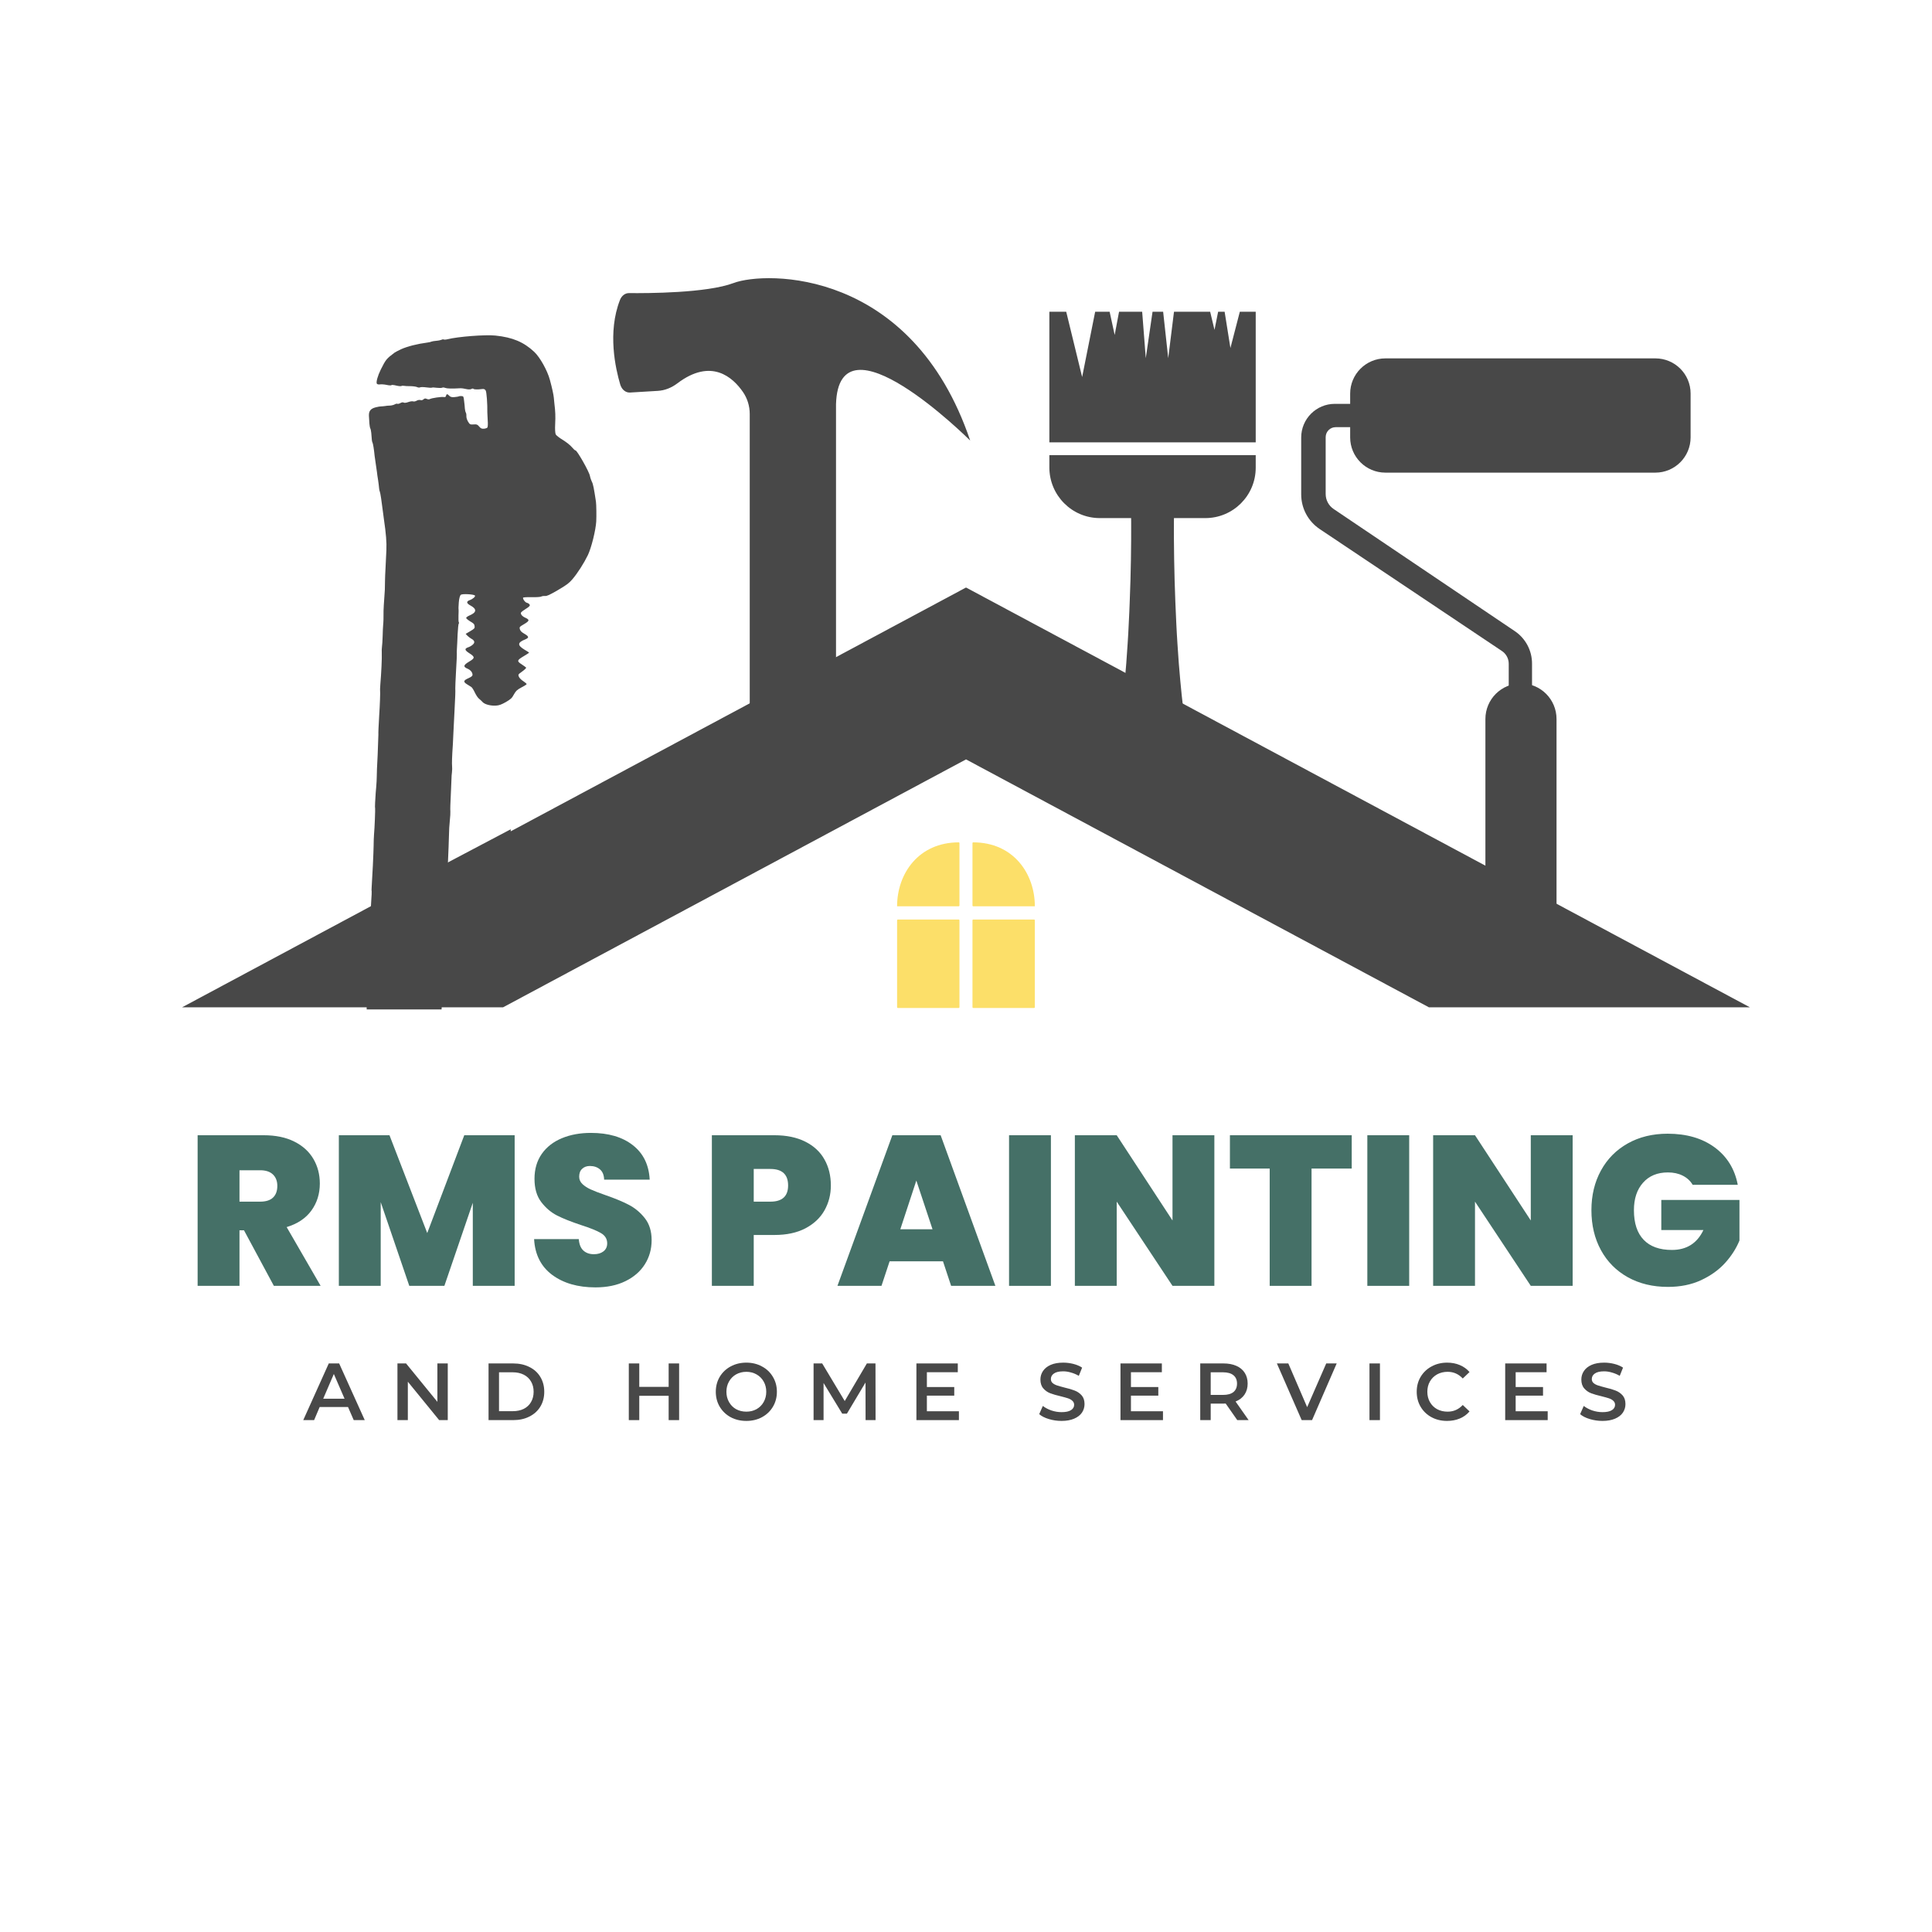 <svg xmlns="http://www.w3.org/2000/svg" xmlns:xlink="http://www.w3.org/1999/xlink" width="500" zoomAndPan="magnify" viewBox="0 0 375 375" height="500" preserveAspectRatio="xMidYMid meet" version="1.0"><defs><g/><clipPath id="c031a8af4c"><path d="M 34.668 114 L 340.668 114 L 340.668 195.516 L 34.668 195.516 Z M 34.668 114 " clip-rule="nonzero"/></clipPath><clipPath id="285d919b84"><path d="M 173 183 L 186 183 L 186 195.516 L 173 195.516 Z M 173 183 " clip-rule="nonzero"/></clipPath><clipPath id="4a58e2fab7"><path d="M 189 183 L 202 183 L 202 195.516 L 189 195.516 Z M 189 183 " clip-rule="nonzero"/></clipPath><clipPath id="cbe1b690cb"><path d="M 30 58 L 125 58 L 125 190 L 30 190 Z M 30 58 " clip-rule="nonzero"/></clipPath><clipPath id="d46dc051a1"><path d="M 63.777 34.652 L 157.625 81.746 L 91.691 213.133 L -2.156 166.035 Z M 63.777 34.652 " clip-rule="nonzero"/></clipPath><clipPath id="abf7deccbc"><path d="M 63.777 34.652 L 157.625 81.746 L 91.691 213.133 L -2.156 166.035 Z M 63.777 34.652 " clip-rule="nonzero"/></clipPath><clipPath id="e4e5f81da1"><path d="M 70 65 L 116 65 L 116 221 L 70 221 Z M 70 65 " clip-rule="nonzero"/></clipPath><clipPath id="8d81e7501d"><path d="M 8.156 108.75 L 97.328 56.211 L 164.715 170.586 L 75.543 223.125 Z M 8.156 108.75 " clip-rule="nonzero"/></clipPath><clipPath id="ee7e2f5a2b"><path d="M 97.145 56.316 L 7.973 108.855 L 75.359 223.23 L 164.531 170.691 Z M 97.145 56.316 " clip-rule="nonzero"/></clipPath><clipPath id="f61572f608"><path d="M 24.016 195.746 L 97.516 195.746 L 97.516 239.996 L 24.016 239.996 Z M 24.016 195.746 " clip-rule="nonzero"/></clipPath><clipPath id="a6179473e1"><path d="M 169.555 159.762 L 205.555 159.762 L 205.555 195.762 L 169.555 195.762 Z M 169.555 159.762 " clip-rule="nonzero"/></clipPath><clipPath id="3e79e6910e"><path d="M 174 178 L 187 178 L 187 195.75 L 174 195.75 Z M 174 178 " clip-rule="nonzero"/></clipPath><clipPath id="d402df4cce"><path d="M 174 163.5 L 187 163.5 L 187 176 L 174 176 Z M 174 163.5 " clip-rule="nonzero"/></clipPath><clipPath id="05fba39567"><path d="M 188.27 178.289 L 200.863 178.289 L 200.863 195.645 L 188.27 195.645 Z M 188.27 178.289 " clip-rule="nonzero"/></clipPath><clipPath id="026cf607b8"><path d="M 188.27 163.5 L 200.863 163.5 L 200.863 176 L 188.27 176 Z M 188.27 163.5 " clip-rule="nonzero"/></clipPath></defs><rect x="-37.5" width="450" fill="#ffffff" y="-37.5" height="450" fill-opacity="1"/><rect x="-37.5" width="450" fill="#ffffff" y="-37.5" height="450" fill-opacity="1"/><path fill="#484848" d="M 88.047 83.789 C 75.996 83.789 66.227 93.555 66.227 105.605 C 66.227 113.609 70.531 120.605 76.957 124.406 L 76.957 182.031 L 99.133 182.031 L 99.133 124.406 C 105.559 120.605 109.863 113.609 109.863 105.605 C 109.863 93.555 100.094 83.789 88.047 83.789 Z M 101.395 113.258 L 88.047 120.961 L 74.691 113.258 L 74.691 97.84 L 88.047 90.133 L 101.395 97.84 L 101.395 113.258 " fill-opacity="1" fill-rule="nonzero"/><g clip-path="url(#c031a8af4c)"><path fill="#484848" d="M 340.246 195.836 L 277.941 195.836 L 187.504 147.398 L 97.055 195.836 L 34.746 195.836 L 187.504 114.035 L 340.246 195.836 " fill-opacity="1" fill-rule="nonzero"/></g><path fill="#484848" d="M 177.137 171.766 C 179.359 169.559 182.422 168.188 185.805 168.188 L 185.805 180.445 L 173.547 180.445 C 173.547 178.348 174.074 176.371 175.004 174.641 C 175.57 173.582 176.285 172.617 177.137 171.766 " fill-opacity="1" fill-rule="nonzero"/><g clip-path="url(#285d919b84)"><path fill="#484848" d="M 173.586 183.613 L 185.805 183.613 L 185.805 195.836 L 173.586 195.836 L 173.586 183.613 " fill-opacity="1" fill-rule="nonzero"/></g><path fill="#484848" d="M 201.461 180.445 L 189.199 180.445 L 189.199 168.188 C 192.582 168.188 195.656 169.559 197.867 171.766 C 198.719 172.617 199.434 173.582 200.004 174.641 C 200.93 176.371 201.461 178.348 201.461 180.445 " fill-opacity="1" fill-rule="nonzero"/><g clip-path="url(#4a58e2fab7)"><path fill="#484848" d="M 189.199 183.613 L 201.418 183.613 L 201.418 195.836 L 189.199 195.836 L 189.199 183.613 " fill-opacity="1" fill-rule="nonzero"/></g><path fill="#484848" d="M 213.48 100.562 L 219.551 100.562 C 219.555 100.848 219.555 101.137 219.559 101.43 C 219.555 102.48 219.57 103.609 219.555 104.809 C 219.539 106.008 219.527 107.273 219.512 108.582 C 219.48 109.891 219.449 111.242 219.422 112.617 C 219.371 113.988 219.324 115.387 219.277 116.781 C 219.234 118.176 219.164 119.57 219.094 120.945 C 219.031 122.32 218.965 123.668 218.871 124.977 C 218.711 127.594 218.516 130.035 218.32 132.129 C 218.129 134.223 217.938 135.965 217.785 137.188 C 217.637 138.406 217.531 139.105 217.531 139.105 C 217.441 139.707 217.434 140.367 217.531 141 C 218.051 144.426 221.238 146.777 224.648 146.254 C 228.059 145.734 230.406 142.531 229.883 139.105 C 229.883 139.105 229.773 138.406 229.625 137.188 C 229.477 135.965 229.281 134.223 229.094 132.129 C 228.898 130.035 228.703 127.594 228.543 124.977 C 228.453 123.668 228.383 122.32 228.316 120.945 C 228.246 119.57 228.18 118.176 228.133 116.781 C 228.086 115.387 228.039 113.988 227.992 112.617 C 227.961 111.242 227.93 109.891 227.902 108.582 C 227.887 107.273 227.871 106.008 227.859 104.809 C 227.84 103.609 227.859 102.48 227.855 101.43 C 227.855 101.137 227.859 100.848 227.863 100.562 L 233.949 100.562 C 239.355 100.562 243.734 96.184 243.734 90.777 L 243.734 88.344 L 203.68 88.344 L 203.68 90.719 C 203.68 96.16 208.07 100.562 213.48 100.562 " fill-opacity="1" fill-rule="nonzero"/><path fill="#484848" d="M 243.734 60.512 L 240.648 60.512 L 238.824 67.551 L 237.699 60.512 L 236.438 60.512 L 235.734 64.031 L 234.891 60.512 L 227.871 60.512 L 226.75 69.52 L 225.766 60.512 L 223.707 60.512 L 222.395 69.52 L 221.695 60.512 L 217.207 60.512 L 216.359 65.016 L 215.379 60.512 L 212.57 60.512 L 210.043 73.184 L 206.953 60.512 L 203.68 60.512 L 203.68 85.855 L 243.734 85.855 L 243.734 60.512 " fill-opacity="1" fill-rule="nonzero"/><path fill="#484848" d="M 188.312 85.512 C 187.742 84.941 162.812 60.309 162.27 78.449 L 162.27 152.613 L 145.523 152.613 L 145.523 80.344 C 145.523 78.828 145.07 77.34 144.211 76.09 C 142.246 73.238 138.059 69.418 131.461 74.418 C 130.32 75.281 129.027 75.789 127.684 75.867 L 122.293 76.191 C 121.449 76.246 120.688 75.621 120.391 74.648 C 119.465 71.539 117.883 64.492 120.336 58.223 C 120.656 57.402 121.336 56.879 122.09 56.891 C 125.746 56.926 137.191 56.891 142.391 54.934 C 148.629 52.586 177.004 52.074 188.312 85.512 " fill-opacity="1" fill-rule="nonzero"/><path fill="#484848" d="M 328.145 76.379 L 328.145 84.898 C 328.145 88.676 325.082 91.738 321.305 91.738 L 268.902 91.738 C 265.129 91.738 262.066 88.676 262.066 84.898 L 262.066 76.402 C 262.066 72.625 265.129 69.562 268.902 69.562 L 321.309 69.562 C 325.086 69.562 328.145 72.613 328.145 76.379 " fill-opacity="1" fill-rule="nonzero"/><path fill="#484848" d="M 297.367 143.785 L 292.844 143.785 L 292.844 128.832 C 292.844 127.84 292.348 126.91 291.52 126.359 L 256.156 102.691 C 253.906 101.184 252.562 98.672 252.562 95.965 L 252.562 84.918 C 252.562 81.309 255.484 78.387 259.09 78.387 L 278.812 78.387 L 278.812 82.914 L 259.246 82.914 C 258.184 82.914 257.312 83.781 257.312 84.848 L 257.312 95.883 C 257.312 97.059 257.891 98.145 258.863 98.801 L 294.027 122.508 C 296.117 123.918 297.367 126.273 297.367 128.805 L 297.367 143.785 " fill-opacity="1" fill-rule="nonzero"/><path fill="#484848" d="M 295.223 190.938 C 291.406 190.938 288.316 187.848 288.316 184.039 L 288.316 139.555 C 288.316 135.742 291.406 132.652 295.223 132.652 C 299.031 132.652 302.121 135.742 302.121 139.555 L 302.121 184.039 C 302.121 187.848 299.031 190.938 295.223 190.938 " fill-opacity="1" fill-rule="nonzero"/><g clip-path="url(#cbe1b690cb)"><g clip-path="url(#d46dc051a1)"><g clip-path="url(#abf7deccbc)"><path fill="#ffffff" d="M 110.68 58.254 L 30.781 100.402 L 44.742 189.652 L 124.641 147.504 Z M 110.68 58.254 " fill-opacity="1" fill-rule="nonzero"/></g></g></g><g clip-path="url(#e4e5f81da1)"><g clip-path="url(#8d81e7501d)"><g clip-path="url(#ee7e2f5a2b)"><path fill="#484848" d="M 77.875 67.773 C 79.105 67.227 81 66.746 82.961 66.488 C 83.297 66.449 83.648 66.367 83.75 66.305 C 83.863 66.258 84.273 66.176 84.695 66.148 C 85.117 66.117 85.57 66.008 85.715 65.945 C 85.848 65.867 86.031 65.84 86.141 65.895 C 86.23 65.941 86.559 65.926 86.871 65.844 C 88.961 65.328 94.172 64.93 96.164 65.133 C 99.504 65.48 101.652 66.387 103.695 68.297 C 104.816 69.352 106.238 71.906 106.727 73.711 C 107.168 75.309 107.453 76.676 107.496 77.188 C 107.512 77.379 107.559 77.867 107.602 78.281 C 107.797 79.863 107.836 80.777 107.758 82.34 C 107.703 83.227 107.758 84.133 107.871 84.328 C 107.996 84.535 108.621 85.023 109.297 85.422 C 109.957 85.832 110.715 86.441 111 86.793 C 111.289 87.141 111.602 87.438 111.715 87.43 C 112.023 87.445 114.355 91.539 114.504 92.367 C 114.578 92.762 114.762 93.273 114.895 93.535 C 115.113 93.906 115.289 94.816 115.672 97.363 C 115.75 97.898 115.789 100.129 115.73 101.219 C 115.625 102.938 114.801 106.277 114.109 107.742 C 113.332 109.336 112.109 111.254 111.082 112.457 C 110.426 113.203 110 113.531 108.281 114.543 C 106.66 115.48 106.16 115.715 105.781 115.68 C 105.508 115.66 105.18 115.715 105.047 115.793 C 104.898 115.879 104.07 115.93 103.184 115.914 C 102.289 115.883 101.547 115.941 101.527 116.012 C 101.453 116.293 101.969 116.965 102.297 117.012 C 102.477 117.047 102.703 117.195 102.789 117.34 C 102.922 117.562 102.809 117.711 101.965 118.246 C 101.09 118.82 101.02 118.902 101.148 119.227 C 101.23 119.438 101.551 119.707 101.852 119.848 C 102.848 120.281 102.816 120.5 101.734 121.137 C 100.832 121.668 100.781 121.719 100.91 122.141 C 100.984 122.434 101.242 122.703 101.691 122.957 C 102.715 123.547 102.746 123.77 101.918 124.121 C 100.445 124.707 100.398 125.234 101.742 126.059 C 102.266 126.367 102.684 126.641 102.699 126.668 C 102.719 126.699 102.293 126.992 101.727 127.32 C 100.32 128.152 100.277 128.316 101.246 128.941 C 101.668 129.215 102.055 129.504 102.125 129.582 C 102.168 129.656 101.828 129.996 101.367 130.328 C 100.566 130.898 100.531 130.941 100.719 131.367 C 100.82 131.605 101.211 131.996 101.59 132.23 C 101.945 132.461 102.23 132.711 102.223 132.797 C 102.188 132.875 101.738 133.16 101.188 133.445 C 100.34 133.906 100.16 134.07 99.746 134.793 C 99.359 135.52 99.148 135.703 98.184 136.273 C 97.348 136.746 96.875 136.926 96.273 136.957 C 95.238 137.027 94.102 136.723 93.688 136.289 C 93.512 136.094 93.191 135.785 92.969 135.613 C 92.75 135.445 92.391 134.898 92.172 134.43 C 91.945 133.941 91.645 133.465 91.504 133.363 C 91.352 133.273 91 133.047 90.707 132.859 C 89.871 132.352 89.914 132.086 90.895 131.652 C 91.492 131.379 91.695 131.219 91.715 131.008 C 91.727 130.523 91.355 130.062 90.758 129.797 C 89.863 129.426 89.926 129.09 91.051 128.426 C 92.219 127.738 92.227 127.516 91.074 126.777 C 90.148 126.188 90.113 125.887 90.949 125.613 C 91.211 125.52 91.582 125.301 91.797 125.094 C 92.242 124.695 92.105 124.293 91.441 123.949 C 91.234 123.832 90.91 123.582 90.711 123.383 L 90.387 123.035 L 91.273 122.512 C 92.074 122.039 92.176 121.941 92.117 121.535 C 92.082 121.137 91.941 121 91.273 120.617 C 90.84 120.352 90.48 120.047 90.48 119.945 C 90.488 119.82 90.781 119.609 91.148 119.453 C 92.539 118.871 92.586 118.207 91.309 117.523 C 90.516 117.094 90.469 116.742 91.191 116.477 C 91.785 116.266 92.305 115.797 92.191 115.605 C 92.035 115.34 89.746 115.211 89.445 115.449 C 89.273 115.59 89.109 116.164 89.051 116.941 C 88.996 117.629 88.977 118.238 89.012 118.297 C 89.023 118.352 89.023 118.891 88.992 119.484 C 88.973 120.098 88.988 120.664 89.051 120.77 C 89.113 120.871 89.105 120.996 89.047 121.031 C 88.973 121.074 88.883 122.004 88.824 123.094 C 88.777 124.199 88.723 125.492 88.684 125.973 C 88.664 126.441 88.645 126.852 88.672 126.895 C 88.688 126.926 88.637 128.395 88.523 130.133 C 88.422 131.891 88.359 133.441 88.371 133.598 C 88.406 134.133 88.367 135.352 88.219 138.012 C 88.137 139.461 88.047 141.207 88.023 141.879 C 88 142.551 87.938 143.727 87.898 144.508 C 87.734 146.836 87.699 148.234 87.75 148.723 C 87.781 148.984 87.773 149.508 87.723 149.934 C 87.668 150.348 87.637 150.766 87.645 150.879 C 87.641 150.98 87.605 152 87.551 153.129 C 87.395 156.453 87.379 157 87.414 157.5 C 87.43 157.766 87.395 158.547 87.312 159.254 C 87.227 159.961 87.145 161.348 87.137 162.348 C 87.102 164.145 86.855 169.656 86.664 173.16 C 86.559 175.277 86.535 176.047 86.473 177.941 C 86.453 178.688 86.391 180.141 86.34 181.172 C 86.277 182.184 86.219 183.438 86.207 183.922 C 86.191 184.406 86.105 186.355 86.027 188.258 C 85.934 190.164 85.859 192.305 85.848 193.031 C 85.836 193.754 85.781 194.984 85.719 195.758 C 85.656 196.531 85.594 197.609 85.586 198.172 C 85.531 200.555 85.441 202.664 85.312 204.852 C 85.23 206.137 85.176 207.566 85.184 208.02 C 85.207 210.223 84.875 213.688 84.539 214.781 C 84.328 215.469 83.746 216.648 83.23 217.43 C 82.332 218.816 82.281 218.867 80.828 219.723 C 79.48 220.516 79.246 220.594 78.227 220.656 C 76.848 220.754 74.969 220.203 73.836 219.395 C 73.105 218.867 72.879 218.582 71.926 216.969 C 71.141 215.637 70.824 214.965 70.758 214.445 C 70.578 213.195 70.52 211.672 70.562 210.055 C 70.59 209.18 70.613 208.309 70.609 208.133 C 70.617 207.945 70.684 206.43 70.77 204.785 C 70.859 203.137 70.902 201.555 70.883 201.285 C 70.855 201.004 70.887 200.746 70.945 200.711 C 71.004 200.676 71.027 200.484 70.969 200.277 C 70.934 200.082 70.961 199.148 71.055 198.191 C 71.137 197.246 71.191 196.258 71.176 195.988 C 71.148 195.504 71.184 194.586 71.289 192.629 C 71.312 192.059 71.289 191.512 71.227 191.41 C 71.176 191.32 71.184 191.195 71.258 191.152 C 71.316 191.117 71.391 190.734 71.414 190.301 C 71.445 189.883 71.48 189.027 71.516 188.41 C 71.562 187.781 71.547 187.211 71.512 187.152 C 71.477 187.094 71.496 186.547 71.539 185.941 C 71.59 185.352 71.641 184.625 71.664 184.332 C 71.715 183.504 71.883 179.016 71.922 177.18 C 71.93 176.992 71.984 176.004 72.051 174.965 C 72.133 173.922 72.164 173.023 72.141 172.98 C 72.113 172.938 72.102 172.645 72.133 172.324 C 72.262 170.516 72.508 165.383 72.52 164.18 C 72.52 163.402 72.566 162.395 72.598 161.941 C 72.715 160.754 72.859 156.938 72.809 156.848 C 72.773 156.789 72.785 156.305 72.809 155.77 C 72.852 155.227 72.879 154.633 72.891 154.445 C 72.883 154.27 72.957 153.512 73.02 152.773 C 73.086 152.039 73.129 151.133 73.129 150.754 C 73.117 150.402 73.191 148.465 73.305 146.484 C 73.391 144.496 73.453 142.742 73.445 142.59 C 73.418 142.309 73.484 140.832 73.602 138.867 C 73.738 136.891 73.828 134.207 73.777 134.117 C 73.75 134.07 73.773 133.539 73.816 132.934 C 74.012 130.625 74.148 127.672 74.102 126.844 C 74.074 126.359 74.102 125.766 74.141 125.523 C 74.184 125.258 74.25 124.324 74.273 123.449 C 74.289 122.562 74.34 121.598 74.367 121.34 C 74.402 121.062 74.426 120.527 74.434 120.164 C 74.438 119.805 74.441 119.062 74.445 118.523 C 74.453 118 74.527 116.938 74.582 116.188 C 74.688 115.008 74.734 113.906 74.734 112.547 C 74.719 112.355 74.781 111.242 74.84 110.055 C 74.895 108.863 74.961 107.387 74.996 106.77 C 75.066 105.328 74.922 103.523 74.527 100.859 C 74.461 100.301 74.355 99.586 74.32 99.289 C 74.105 97.5 73.82 95.594 73.723 95.43 C 73.664 95.328 73.594 95.008 73.574 94.703 C 73.559 94.41 73.465 93.707 73.383 93.156 C 73.297 92.609 73.18 91.902 73.16 91.594 C 73.113 91.281 73.02 90.578 72.934 90.031 C 72.852 89.48 72.746 88.766 72.711 88.465 C 72.602 87.297 72.41 86.09 72.305 85.914 C 72.191 85.723 72.164 85.438 72.059 84.004 C 72.023 83.645 71.945 83.273 71.875 83.152 C 71.805 83.035 71.73 82.602 71.703 82.219 C 71.676 81.836 71.637 81.16 71.609 80.738 C 71.566 79.785 71.926 79.312 72.934 79.059 C 73.312 78.957 73.785 78.879 73.945 78.883 C 74.109 78.887 74.445 78.848 74.703 78.816 C 74.957 78.766 75.406 78.719 75.707 78.723 C 76.016 78.703 76.418 78.605 76.609 78.492 C 76.801 78.379 77.043 78.316 77.141 78.379 C 77.227 78.426 77.508 78.359 77.746 78.219 C 77.969 78.09 78.242 78.047 78.355 78.141 C 78.469 78.23 78.859 78.184 79.219 78.051 C 79.582 77.918 80 77.848 80.176 77.906 C 80.332 77.973 80.652 77.902 80.875 77.773 C 81.094 77.641 81.422 77.59 81.621 77.652 C 81.801 77.727 82.043 77.66 82.211 77.504 C 82.383 77.324 82.59 77.301 82.82 77.422 C 83.02 77.523 83.293 77.547 83.441 77.457 C 83.766 77.266 85.672 76.98 86.141 77.062 C 86.406 77.105 86.508 77.047 86.559 76.859 C 86.668 76.434 86.82 76.422 87.176 76.793 C 87.41 77.055 87.715 77.133 88.223 77.074 C 88.621 77.039 89 76.977 89.074 76.93 C 89.164 76.879 89.395 76.863 89.602 76.879 C 89.957 76.91 89.984 76.953 90.082 77.832 C 90.152 78.352 90.219 79.008 90.23 79.301 C 90.254 79.609 90.34 79.957 90.426 80.105 C 90.504 80.238 90.547 80.551 90.527 80.785 C 90.496 81 90.637 81.477 90.836 81.816 C 91.168 82.379 91.254 82.43 91.906 82.383 C 92.488 82.32 92.703 82.414 93.008 82.793 C 93.293 83.145 93.516 83.25 93.914 83.215 C 94.219 83.195 94.512 83.082 94.598 82.992 C 94.691 82.875 94.719 82.242 94.664 81.578 C 94.625 80.902 94.586 80.227 94.59 80.062 C 94.621 78.391 94.449 76.098 94.273 75.801 C 94.117 75.535 93.91 75.457 93.547 75.516 C 92.676 75.629 91.965 75.605 91.879 75.461 C 91.832 75.387 91.664 75.406 91.488 75.508 C 91.324 75.605 90.871 75.613 90.496 75.516 C 90.117 75.418 89.574 75.34 89.266 75.363 C 87.688 75.457 86.75 75.426 86.41 75.289 C 86.219 75.203 85.949 75.184 85.832 75.25 C 85.711 75.32 85.234 75.324 84.785 75.27 C 84.324 75.203 83.902 75.191 83.812 75.246 C 83.738 75.289 83.242 75.262 82.723 75.188 C 82.199 75.117 81.66 75.113 81.543 75.184 C 81.426 75.254 81.152 75.234 80.977 75.141 C 80.777 75.039 80.195 74.961 79.668 74.953 C 79.152 74.957 78.582 74.934 78.418 74.891 C 78.254 74.848 78.023 74.863 77.918 74.926 C 77.816 74.988 77.336 74.949 76.863 74.828 C 76.395 74.707 75.984 74.691 75.965 74.762 C 75.949 74.832 75.523 74.82 75.039 74.707 C 74.562 74.609 73.957 74.566 73.707 74.617 C 73.473 74.656 73.211 74.586 73.141 74.469 C 72.969 74.172 73.32 72.91 73.914 71.719 C 74.898 69.766 74.992 69.648 76.578 68.453 C 76.777 68.316 77.359 68.016 77.875 67.773 Z M 75.27 211.27 C 74.508 211.938 74 213.516 74.273 214.352 C 74.344 214.605 74.371 214.891 74.324 214.98 C 74.184 215.281 75.215 216.828 75.816 217.211 C 77.059 217.996 78.102 218.039 79.27 217.348 C 80.004 216.898 80.18 216.695 80.613 215.801 C 81.52 213.852 81.152 211.875 79.652 210.781 C 78.539 209.98 76.816 209.898 75.988 210.625 C 75.82 210.785 75.512 211.066 75.27 211.27 Z M 75.27 211.27 " fill-opacity="1" fill-rule="nonzero"/></g></g></g><g clip-path="url(#f61572f608)"><path fill="#ffffff" d="M 24.016 239.922 L 24.016 195.934 L 97.602 195.934 L 97.602 239.922 Z M 24.016 239.922 " fill-opacity="1" fill-rule="nonzero"/></g><g clip-path="url(#a6179473e1)"><path fill="#ffffff" d="M 169.555 159.762 L 205.441 159.762 L 205.441 195.645 L 169.555 195.645 Z M 169.555 159.762 " fill-opacity="1" fill-rule="nonzero"/></g><g clip-path="url(#3e79e6910e)"><path fill="#fcdf69" d="M 186.102 178.484 L 174.258 178.484 C 174.184 178.484 174.125 178.551 174.125 178.633 L 174.125 195.5 C 174.125 195.582 174.184 195.645 174.258 195.645 L 186.102 195.645 C 186.172 195.645 186.23 195.582 186.23 195.5 L 186.23 178.633 C 186.23 178.551 186.172 178.484 186.102 178.484 " fill-opacity="1" fill-rule="nonzero"/></g><g clip-path="url(#d402df4cce)"><path fill="#fcdf69" d="M 186.102 163.5 C 178.32 163.5 174.125 169.543 174.125 175.906 L 186.102 175.906 C 186.172 175.906 186.23 175.84 186.23 175.758 L 186.23 163.648 C 186.23 163.566 186.172 163.5 186.102 163.5 " fill-opacity="1" fill-rule="nonzero"/></g><g clip-path="url(#05fba39567)"><path fill="#fcdf69" d="M 200.734 178.484 L 188.887 178.484 C 188.812 178.484 188.758 178.551 188.758 178.633 L 188.758 195.5 C 188.758 195.582 188.812 195.645 188.887 195.645 L 200.734 195.645 C 200.805 195.645 200.863 195.582 200.863 195.5 L 200.863 178.633 C 200.863 178.551 200.805 178.484 200.734 178.484 " fill-opacity="1" fill-rule="nonzero"/></g><g clip-path="url(#026cf607b8)"><path fill="#fcdf69" d="M 188.887 175.906 L 200.863 175.906 C 200.863 169.605 196.734 163.5 188.887 163.5 C 188.812 163.5 188.758 163.566 188.758 163.648 L 188.758 175.758 C 188.758 175.84 188.812 175.906 188.887 175.906 " fill-opacity="1" fill-rule="nonzero"/></g><g fill="#457067" fill-opacity="1"><g transform="translate(36.031, 249.583)"><g><path d="M 17.125 0 L 11.328 -10.781 L 10.453 -10.781 L 10.453 0 L 2.328 0 L 2.328 -29.234 L 15.141 -29.234 C 17.484 -29.234 19.469 -28.82 21.094 -28 C 22.727 -27.188 23.961 -26.066 24.797 -24.641 C 25.629 -23.223 26.047 -21.629 26.047 -19.859 C 26.047 -17.867 25.5 -16.117 24.406 -14.609 C 23.312 -13.109 21.711 -12.039 19.609 -11.406 L 26.203 0 Z M 10.453 -16.344 L 14.469 -16.344 C 15.57 -16.344 16.398 -16.602 16.953 -17.125 C 17.516 -17.656 17.797 -18.414 17.797 -19.406 C 17.797 -20.344 17.508 -21.082 16.938 -21.625 C 16.375 -22.164 15.551 -22.438 14.469 -22.438 L 10.453 -22.438 Z M 10.453 -16.344 "/></g></g></g><g fill="#457067" fill-opacity="1"><g transform="translate(63.442, 249.583)"><g><path d="M 36.453 -29.234 L 36.453 0 L 28.328 0 L 28.328 -16.125 L 22.812 0 L 16 0 L 10.453 -16.25 L 10.453 0 L 2.328 0 L 2.328 -29.234 L 12.156 -29.234 L 19.484 -10.25 L 26.672 -29.234 Z M 36.453 -29.234 "/></g></g></g><g fill="#457067" fill-opacity="1"><g transform="translate(102.215, 249.583)"><g><path d="M 13.359 0.297 C 9.953 0.297 7.156 -0.508 4.969 -2.125 C 2.789 -3.75 1.617 -6.066 1.453 -9.078 L 10.125 -9.078 C 10.207 -8.055 10.508 -7.312 11.031 -6.844 C 11.551 -6.375 12.227 -6.141 13.062 -6.141 C 13.812 -6.141 14.426 -6.32 14.906 -6.688 C 15.395 -7.062 15.641 -7.582 15.641 -8.25 C 15.641 -9.102 15.238 -9.766 14.438 -10.234 C 13.633 -10.711 12.332 -11.238 10.531 -11.812 C 8.625 -12.445 7.082 -13.062 5.906 -13.656 C 4.727 -14.258 3.703 -15.133 2.828 -16.281 C 1.961 -17.426 1.531 -18.926 1.531 -20.781 C 1.531 -22.656 2 -24.266 2.938 -25.609 C 3.883 -26.953 5.188 -27.969 6.844 -28.656 C 8.5 -29.344 10.379 -29.688 12.484 -29.688 C 15.879 -29.688 18.594 -28.891 20.625 -27.297 C 22.656 -25.711 23.742 -23.484 23.891 -20.609 L 15.047 -20.609 C 15.023 -21.492 14.758 -22.156 14.25 -22.594 C 13.738 -23.039 13.082 -23.266 12.281 -23.266 C 11.664 -23.266 11.164 -23.082 10.781 -22.719 C 10.395 -22.363 10.203 -21.852 10.203 -21.188 C 10.203 -20.633 10.414 -20.156 10.844 -19.75 C 11.27 -19.352 11.801 -19.008 12.438 -18.719 C 13.07 -18.426 14.016 -18.062 15.266 -17.625 C 17.109 -16.988 18.629 -16.359 19.828 -15.734 C 21.035 -15.109 22.078 -14.238 22.953 -13.125 C 23.828 -12.008 24.266 -10.594 24.266 -8.875 C 24.266 -7.133 23.828 -5.57 22.953 -4.188 C 22.078 -2.801 20.816 -1.707 19.172 -0.906 C 17.535 -0.102 15.598 0.297 13.359 0.297 Z M 13.359 0.297 "/></g></g></g><g fill="#457067" fill-opacity="1"><g transform="translate(127.925, 249.583)"><g/></g></g><g fill="#457067" fill-opacity="1"><g transform="translate(135.846, 249.583)"><g><path d="M 25.422 -19.484 C 25.422 -17.723 25.008 -16.113 24.188 -14.656 C 23.375 -13.207 22.145 -12.047 20.5 -11.172 C 18.852 -10.305 16.844 -9.875 14.469 -9.875 L 10.453 -9.875 L 10.453 0 L 2.328 0 L 2.328 -29.234 L 14.469 -29.234 C 16.82 -29.234 18.82 -28.816 20.469 -27.984 C 22.113 -27.16 23.348 -26.016 24.172 -24.547 C 25.004 -23.086 25.422 -21.398 25.422 -19.484 Z M 13.688 -16.344 C 15.977 -16.344 17.125 -17.391 17.125 -19.484 C 17.125 -21.617 15.977 -22.688 13.688 -22.688 L 10.453 -22.688 L 10.453 -16.344 Z M 13.688 -16.344 "/></g></g></g><g fill="#457067" fill-opacity="1"><g transform="translate(162.22, 249.583)"><g><path d="M 20.812 -4.766 L 10.453 -4.766 L 8.875 0 L 0.328 0 L 10.984 -29.234 L 20.359 -29.234 L 30.984 0 L 22.391 0 Z M 18.781 -10.984 L 15.641 -20.438 L 12.531 -10.984 Z M 18.781 -10.984 "/></g></g></g><g fill="#457067" fill-opacity="1"><g transform="translate(193.528, 249.583)"><g><path d="M 10.453 -29.234 L 10.453 0 L 2.328 0 L 2.328 -29.234 Z M 10.453 -29.234 "/></g></g></g><g fill="#457067" fill-opacity="1"><g transform="translate(206.301, 249.583)"><g><path d="M 29.406 0 L 21.281 0 L 10.453 -16.344 L 10.453 0 L 2.328 0 L 2.328 -29.234 L 10.453 -29.234 L 21.281 -12.688 L 21.281 -29.234 L 29.406 -29.234 Z M 29.406 0 "/></g></g></g><g fill="#457067" fill-opacity="1"><g transform="translate(238.024, 249.583)"><g><path d="M 24.344 -29.234 L 24.344 -22.766 L 16.547 -22.766 L 16.547 0 L 8.422 0 L 8.422 -22.766 L 0.703 -22.766 L 0.703 -29.234 Z M 24.344 -29.234 "/></g></g></g><g fill="#457067" fill-opacity="1"><g transform="translate(263.071, 249.583)"><g><path d="M 10.453 -29.234 L 10.453 0 L 2.328 0 L 2.328 -29.234 Z M 10.453 -29.234 "/></g></g></g><g fill="#457067" fill-opacity="1"><g transform="translate(275.843, 249.583)"><g><path d="M 29.406 0 L 21.281 0 L 10.453 -16.344 L 10.453 0 L 2.328 0 L 2.328 -29.234 L 10.453 -29.234 L 21.281 -12.688 L 21.281 -29.234 L 29.406 -29.234 Z M 29.406 0 "/></g></g></g><g fill="#457067" fill-opacity="1"><g transform="translate(307.566, 249.583)"><g><path d="M 20.984 -19.609 C 20.516 -20.391 19.867 -20.984 19.047 -21.391 C 18.234 -21.805 17.273 -22.016 16.172 -22.016 C 14.129 -22.016 12.52 -21.348 11.344 -20.016 C 10.164 -18.691 9.578 -16.914 9.578 -14.688 C 9.578 -12.164 10.207 -10.25 11.469 -8.938 C 12.727 -7.625 14.555 -6.969 16.953 -6.969 C 19.805 -6.969 21.844 -8.254 23.062 -10.828 L 14.891 -10.828 L 14.891 -16.672 L 30.062 -16.672 L 30.062 -8.797 C 29.426 -7.242 28.492 -5.789 27.266 -4.438 C 26.035 -3.082 24.477 -1.969 22.594 -1.094 C 20.719 -0.227 18.578 0.203 16.172 0.203 C 13.242 0.203 10.648 -0.422 8.391 -1.672 C 6.141 -2.93 4.398 -4.688 3.172 -6.938 C 1.941 -9.195 1.328 -11.781 1.328 -14.688 C 1.328 -17.562 1.941 -20.125 3.172 -22.375 C 4.398 -24.625 6.133 -26.379 8.375 -27.641 C 10.613 -28.898 13.195 -29.531 16.125 -29.531 C 19.801 -29.531 22.844 -28.645 25.25 -26.875 C 27.656 -25.102 29.148 -22.68 29.734 -19.609 Z M 20.984 -19.609 "/></g></g></g><g fill="#484848" fill-opacity="1"><g transform="translate(58.939, 275.643)"><g><path d="M 8.609 -2.547 L 3.109 -2.547 L 2.031 0 L -0.078 0 L 4.875 -11 L 6.891 -11 L 11.859 0 L 9.719 0 Z M 7.938 -4.156 L 5.859 -8.953 L 3.797 -4.156 Z M 7.938 -4.156 "/></g></g></g><g fill="#484848" fill-opacity="1"><g transform="translate(75.661, 275.643)"><g><path d="M 11.25 -11 L 11.25 0 L 9.578 0 L 3.5 -7.453 L 3.5 0 L 1.484 0 L 1.484 -11 L 3.156 -11 L 9.234 -3.547 L 9.234 -11 Z M 11.25 -11 "/></g></g></g><g fill="#484848" fill-opacity="1"><g transform="translate(93.343, 275.643)"><g><path d="M 1.484 -11 L 6.281 -11 C 7.457 -11 8.5 -10.77 9.406 -10.312 C 10.32 -9.863 11.031 -9.223 11.531 -8.391 C 12.039 -7.555 12.297 -6.594 12.297 -5.5 C 12.297 -4.406 12.039 -3.441 11.531 -2.609 C 11.031 -1.785 10.32 -1.145 9.406 -0.688 C 8.5 -0.227 7.457 0 6.281 0 L 1.484 0 Z M 6.188 -1.734 C 7 -1.734 7.711 -1.883 8.328 -2.188 C 8.941 -2.5 9.41 -2.941 9.734 -3.516 C 10.066 -4.086 10.234 -4.75 10.234 -5.5 C 10.234 -6.258 10.066 -6.922 9.734 -7.484 C 9.41 -8.055 8.941 -8.5 8.328 -8.812 C 7.711 -9.125 7 -9.281 6.188 -9.281 L 3.516 -9.281 L 3.516 -1.734 Z M 6.188 -1.734 "/></g></g></g><g fill="#484848" fill-opacity="1"><g transform="translate(111.275, 275.643)"><g/></g></g><g fill="#484848" fill-opacity="1"><g transform="translate(120.566, 275.643)"><g><path d="M 11.25 -11 L 11.25 0 L 9.219 0 L 9.219 -4.719 L 3.516 -4.719 L 3.516 0 L 1.484 0 L 1.484 -11 L 3.516 -11 L 3.516 -6.453 L 9.219 -6.453 L 9.219 -11 Z M 11.25 -11 "/></g></g></g><g fill="#484848" fill-opacity="1"><g transform="translate(138.247, 275.643)"><g><path d="M 6.625 0.156 C 5.5 0.156 4.484 -0.082 3.578 -0.562 C 2.68 -1.051 1.973 -1.727 1.453 -2.594 C 0.941 -3.457 0.688 -4.426 0.688 -5.5 C 0.688 -6.57 0.941 -7.539 1.453 -8.406 C 1.973 -9.27 2.68 -9.941 3.578 -10.422 C 4.484 -10.91 5.5 -11.156 6.625 -11.156 C 7.738 -11.156 8.742 -10.91 9.641 -10.422 C 10.547 -9.941 11.254 -9.27 11.766 -8.406 C 12.285 -7.551 12.547 -6.582 12.547 -5.5 C 12.547 -4.414 12.285 -3.441 11.766 -2.578 C 11.254 -1.723 10.547 -1.051 9.641 -0.562 C 8.742 -0.082 7.738 0.156 6.625 0.156 Z M 6.625 -1.641 C 7.352 -1.641 8.008 -1.801 8.594 -2.125 C 9.188 -2.457 9.648 -2.922 9.984 -3.516 C 10.316 -4.109 10.484 -4.77 10.484 -5.5 C 10.484 -6.238 10.316 -6.898 9.984 -7.484 C 9.648 -8.078 9.188 -8.539 8.594 -8.875 C 8.008 -9.207 7.352 -9.375 6.625 -9.375 C 5.883 -9.375 5.219 -9.207 4.625 -8.875 C 4.039 -8.539 3.582 -8.078 3.25 -7.484 C 2.914 -6.898 2.75 -6.238 2.75 -5.5 C 2.75 -4.77 2.914 -4.109 3.25 -3.516 C 3.582 -2.922 4.039 -2.457 4.625 -2.125 C 5.219 -1.801 5.883 -1.641 6.625 -1.641 Z M 6.625 -1.641 "/></g></g></g><g fill="#484848" fill-opacity="1"><g transform="translate(156.431, 275.643)"><g><path d="M 11.578 0 L 11.562 -7.297 L 7.953 -1.25 L 7.047 -1.25 L 3.422 -7.203 L 3.422 0 L 1.484 0 L 1.484 -11 L 3.156 -11 L 7.531 -3.703 L 11.828 -11 L 13.5 -11 L 13.516 0 Z M 11.578 0 "/></g></g></g><g fill="#484848" fill-opacity="1"><g transform="translate(176.391, 275.643)"><g><path d="M 9.734 -1.719 L 9.734 0 L 1.484 0 L 1.484 -11 L 9.516 -11 L 9.516 -9.297 L 3.516 -9.297 L 3.516 -6.422 L 8.828 -6.422 L 8.828 -4.75 L 3.516 -4.75 L 3.516 -1.719 Z M 9.734 -1.719 "/></g></g></g><g fill="#484848" fill-opacity="1"><g transform="translate(191.872, 275.643)"><g/></g></g><g fill="#484848" fill-opacity="1"><g transform="translate(201.163, 275.643)"><g><path d="M 4.891 0.156 C 4.035 0.156 3.211 0.035 2.422 -0.203 C 1.629 -0.441 1.004 -0.758 0.547 -1.156 L 1.25 -2.75 C 1.707 -2.395 2.258 -2.102 2.906 -1.875 C 3.562 -1.656 4.223 -1.547 4.891 -1.547 C 5.703 -1.547 6.312 -1.676 6.719 -1.938 C 7.125 -2.195 7.328 -2.539 7.328 -2.969 C 7.328 -3.281 7.211 -3.539 6.984 -3.75 C 6.766 -3.957 6.477 -4.117 6.125 -4.234 C 5.781 -4.348 5.312 -4.477 4.719 -4.625 C 3.875 -4.82 3.191 -5.02 2.672 -5.219 C 2.16 -5.414 1.719 -5.727 1.344 -6.156 C 0.969 -6.582 0.781 -7.156 0.781 -7.875 C 0.781 -8.477 0.945 -9.031 1.281 -9.531 C 1.613 -10.031 2.109 -10.426 2.766 -10.719 C 3.43 -11.008 4.25 -11.156 5.219 -11.156 C 5.883 -11.156 6.539 -11.07 7.188 -10.906 C 7.844 -10.738 8.406 -10.5 8.875 -10.188 L 8.234 -8.594 C 7.754 -8.875 7.25 -9.086 6.719 -9.234 C 6.195 -9.391 5.691 -9.469 5.203 -9.469 C 4.398 -9.469 3.801 -9.328 3.406 -9.047 C 3.008 -8.773 2.812 -8.414 2.812 -7.969 C 2.812 -7.656 2.922 -7.398 3.141 -7.203 C 3.367 -7.004 3.656 -6.848 4 -6.734 C 4.352 -6.617 4.828 -6.484 5.422 -6.328 C 6.242 -6.141 6.914 -5.941 7.438 -5.734 C 7.957 -5.535 8.406 -5.227 8.781 -4.812 C 9.156 -4.395 9.344 -3.828 9.344 -3.109 C 9.344 -2.504 9.176 -1.953 8.844 -1.453 C 8.508 -0.961 8.004 -0.57 7.328 -0.281 C 6.66 0.008 5.848 0.156 4.891 0.156 Z M 4.891 0.156 "/></g></g></g><g fill="#484848" fill-opacity="1"><g transform="translate(216, 275.643)"><g><path d="M 9.734 -1.719 L 9.734 0 L 1.484 0 L 1.484 -11 L 9.516 -11 L 9.516 -9.297 L 3.516 -9.297 L 3.516 -6.422 L 8.828 -6.422 L 8.828 -4.75 L 3.516 -4.75 L 3.516 -1.719 Z M 9.734 -1.719 "/></g></g></g><g fill="#484848" fill-opacity="1"><g transform="translate(231.481, 275.643)"><g><path d="M 8.672 0 L 6.422 -3.219 C 6.328 -3.207 6.188 -3.203 6 -3.203 L 3.516 -3.203 L 3.516 0 L 1.484 0 L 1.484 -11 L 6 -11 C 6.957 -11 7.789 -10.844 8.5 -10.531 C 9.207 -10.219 9.75 -9.766 10.125 -9.172 C 10.5 -8.586 10.688 -7.895 10.688 -7.094 C 10.688 -6.258 10.484 -5.547 10.078 -4.953 C 9.68 -4.359 9.102 -3.91 8.344 -3.609 L 10.875 0 Z M 8.625 -7.094 C 8.625 -7.789 8.395 -8.328 7.938 -8.703 C 7.477 -9.086 6.801 -9.281 5.906 -9.281 L 3.516 -9.281 L 3.516 -4.891 L 5.906 -4.891 C 6.801 -4.891 7.477 -5.078 7.938 -5.453 C 8.395 -5.836 8.625 -6.383 8.625 -7.094 Z M 8.625 -7.094 "/></g></g></g><g fill="#484848" fill-opacity="1"><g transform="translate(247.921, 275.643)"><g><path d="M 11.531 -11 L 6.75 0 L 4.734 0 L -0.078 -11 L 2.141 -11 L 5.797 -2.516 L 9.5 -11 Z M 11.531 -11 "/></g></g></g><g fill="#484848" fill-opacity="1"><g transform="translate(264.33, 275.643)"><g><path d="M 1.484 -11 L 3.516 -11 L 3.516 0 L 1.484 0 Z M 1.484 -11 "/></g></g></g><g fill="#484848" fill-opacity="1"><g transform="translate(274.296, 275.643)"><g><path d="M 6.578 0.156 C 5.461 0.156 4.457 -0.082 3.562 -0.562 C 2.664 -1.051 1.961 -1.723 1.453 -2.578 C 0.941 -3.441 0.688 -4.414 0.688 -5.5 C 0.688 -6.582 0.941 -7.551 1.453 -8.406 C 1.973 -9.27 2.68 -9.941 3.578 -10.422 C 4.473 -10.91 5.477 -11.156 6.594 -11.156 C 7.488 -11.156 8.305 -11 9.047 -10.688 C 9.797 -10.375 10.426 -9.922 10.938 -9.328 L 9.625 -8.078 C 8.82 -8.941 7.844 -9.375 6.688 -9.375 C 5.926 -9.375 5.242 -9.207 4.641 -8.875 C 4.047 -8.539 3.582 -8.082 3.25 -7.5 C 2.914 -6.914 2.75 -6.25 2.75 -5.5 C 2.75 -4.758 2.914 -4.094 3.25 -3.5 C 3.582 -2.914 4.047 -2.457 4.641 -2.125 C 5.242 -1.801 5.926 -1.641 6.688 -1.641 C 7.844 -1.641 8.82 -2.07 9.625 -2.938 L 10.938 -1.688 C 10.426 -1.082 9.797 -0.625 9.047 -0.312 C 8.297 0 7.473 0.156 6.578 0.156 Z M 6.578 0.156 "/></g></g></g><g fill="#484848" fill-opacity="1"><g transform="translate(290.673, 275.643)"><g><path d="M 9.734 -1.719 L 9.734 0 L 1.484 0 L 1.484 -11 L 9.516 -11 L 9.516 -9.297 L 3.516 -9.297 L 3.516 -6.422 L 8.828 -6.422 L 8.828 -4.75 L 3.516 -4.75 L 3.516 -1.719 Z M 9.734 -1.719 "/></g></g></g><g fill="#484848" fill-opacity="1"><g transform="translate(306.155, 275.643)"><g><path d="M 4.891 0.156 C 4.035 0.156 3.211 0.035 2.422 -0.203 C 1.629 -0.441 1.004 -0.758 0.547 -1.156 L 1.25 -2.75 C 1.707 -2.395 2.258 -2.102 2.906 -1.875 C 3.562 -1.656 4.223 -1.547 4.891 -1.547 C 5.703 -1.547 6.312 -1.676 6.719 -1.938 C 7.125 -2.195 7.328 -2.539 7.328 -2.969 C 7.328 -3.281 7.211 -3.539 6.984 -3.75 C 6.766 -3.957 6.477 -4.117 6.125 -4.234 C 5.781 -4.348 5.312 -4.477 4.719 -4.625 C 3.875 -4.82 3.191 -5.02 2.672 -5.219 C 2.16 -5.414 1.719 -5.727 1.344 -6.156 C 0.969 -6.582 0.781 -7.156 0.781 -7.875 C 0.781 -8.477 0.945 -9.031 1.281 -9.531 C 1.613 -10.031 2.109 -10.426 2.766 -10.719 C 3.43 -11.008 4.25 -11.156 5.219 -11.156 C 5.883 -11.156 6.539 -11.07 7.188 -10.906 C 7.844 -10.738 8.406 -10.5 8.875 -10.188 L 8.234 -8.594 C 7.754 -8.875 7.25 -9.086 6.719 -9.234 C 6.195 -9.391 5.691 -9.469 5.203 -9.469 C 4.398 -9.469 3.801 -9.328 3.406 -9.047 C 3.008 -8.773 2.812 -8.414 2.812 -7.969 C 2.812 -7.656 2.922 -7.398 3.141 -7.203 C 3.367 -7.004 3.656 -6.848 4 -6.734 C 4.352 -6.617 4.828 -6.484 5.422 -6.328 C 6.242 -6.141 6.914 -5.941 7.438 -5.734 C 7.957 -5.535 8.406 -5.227 8.781 -4.812 C 9.156 -4.395 9.344 -3.828 9.344 -3.109 C 9.344 -2.504 9.176 -1.953 8.844 -1.453 C 8.508 -0.961 8.004 -0.57 7.328 -0.281 C 6.66 0.008 5.848 0.156 4.891 0.156 Z M 4.891 0.156 "/></g></g></g></svg>
